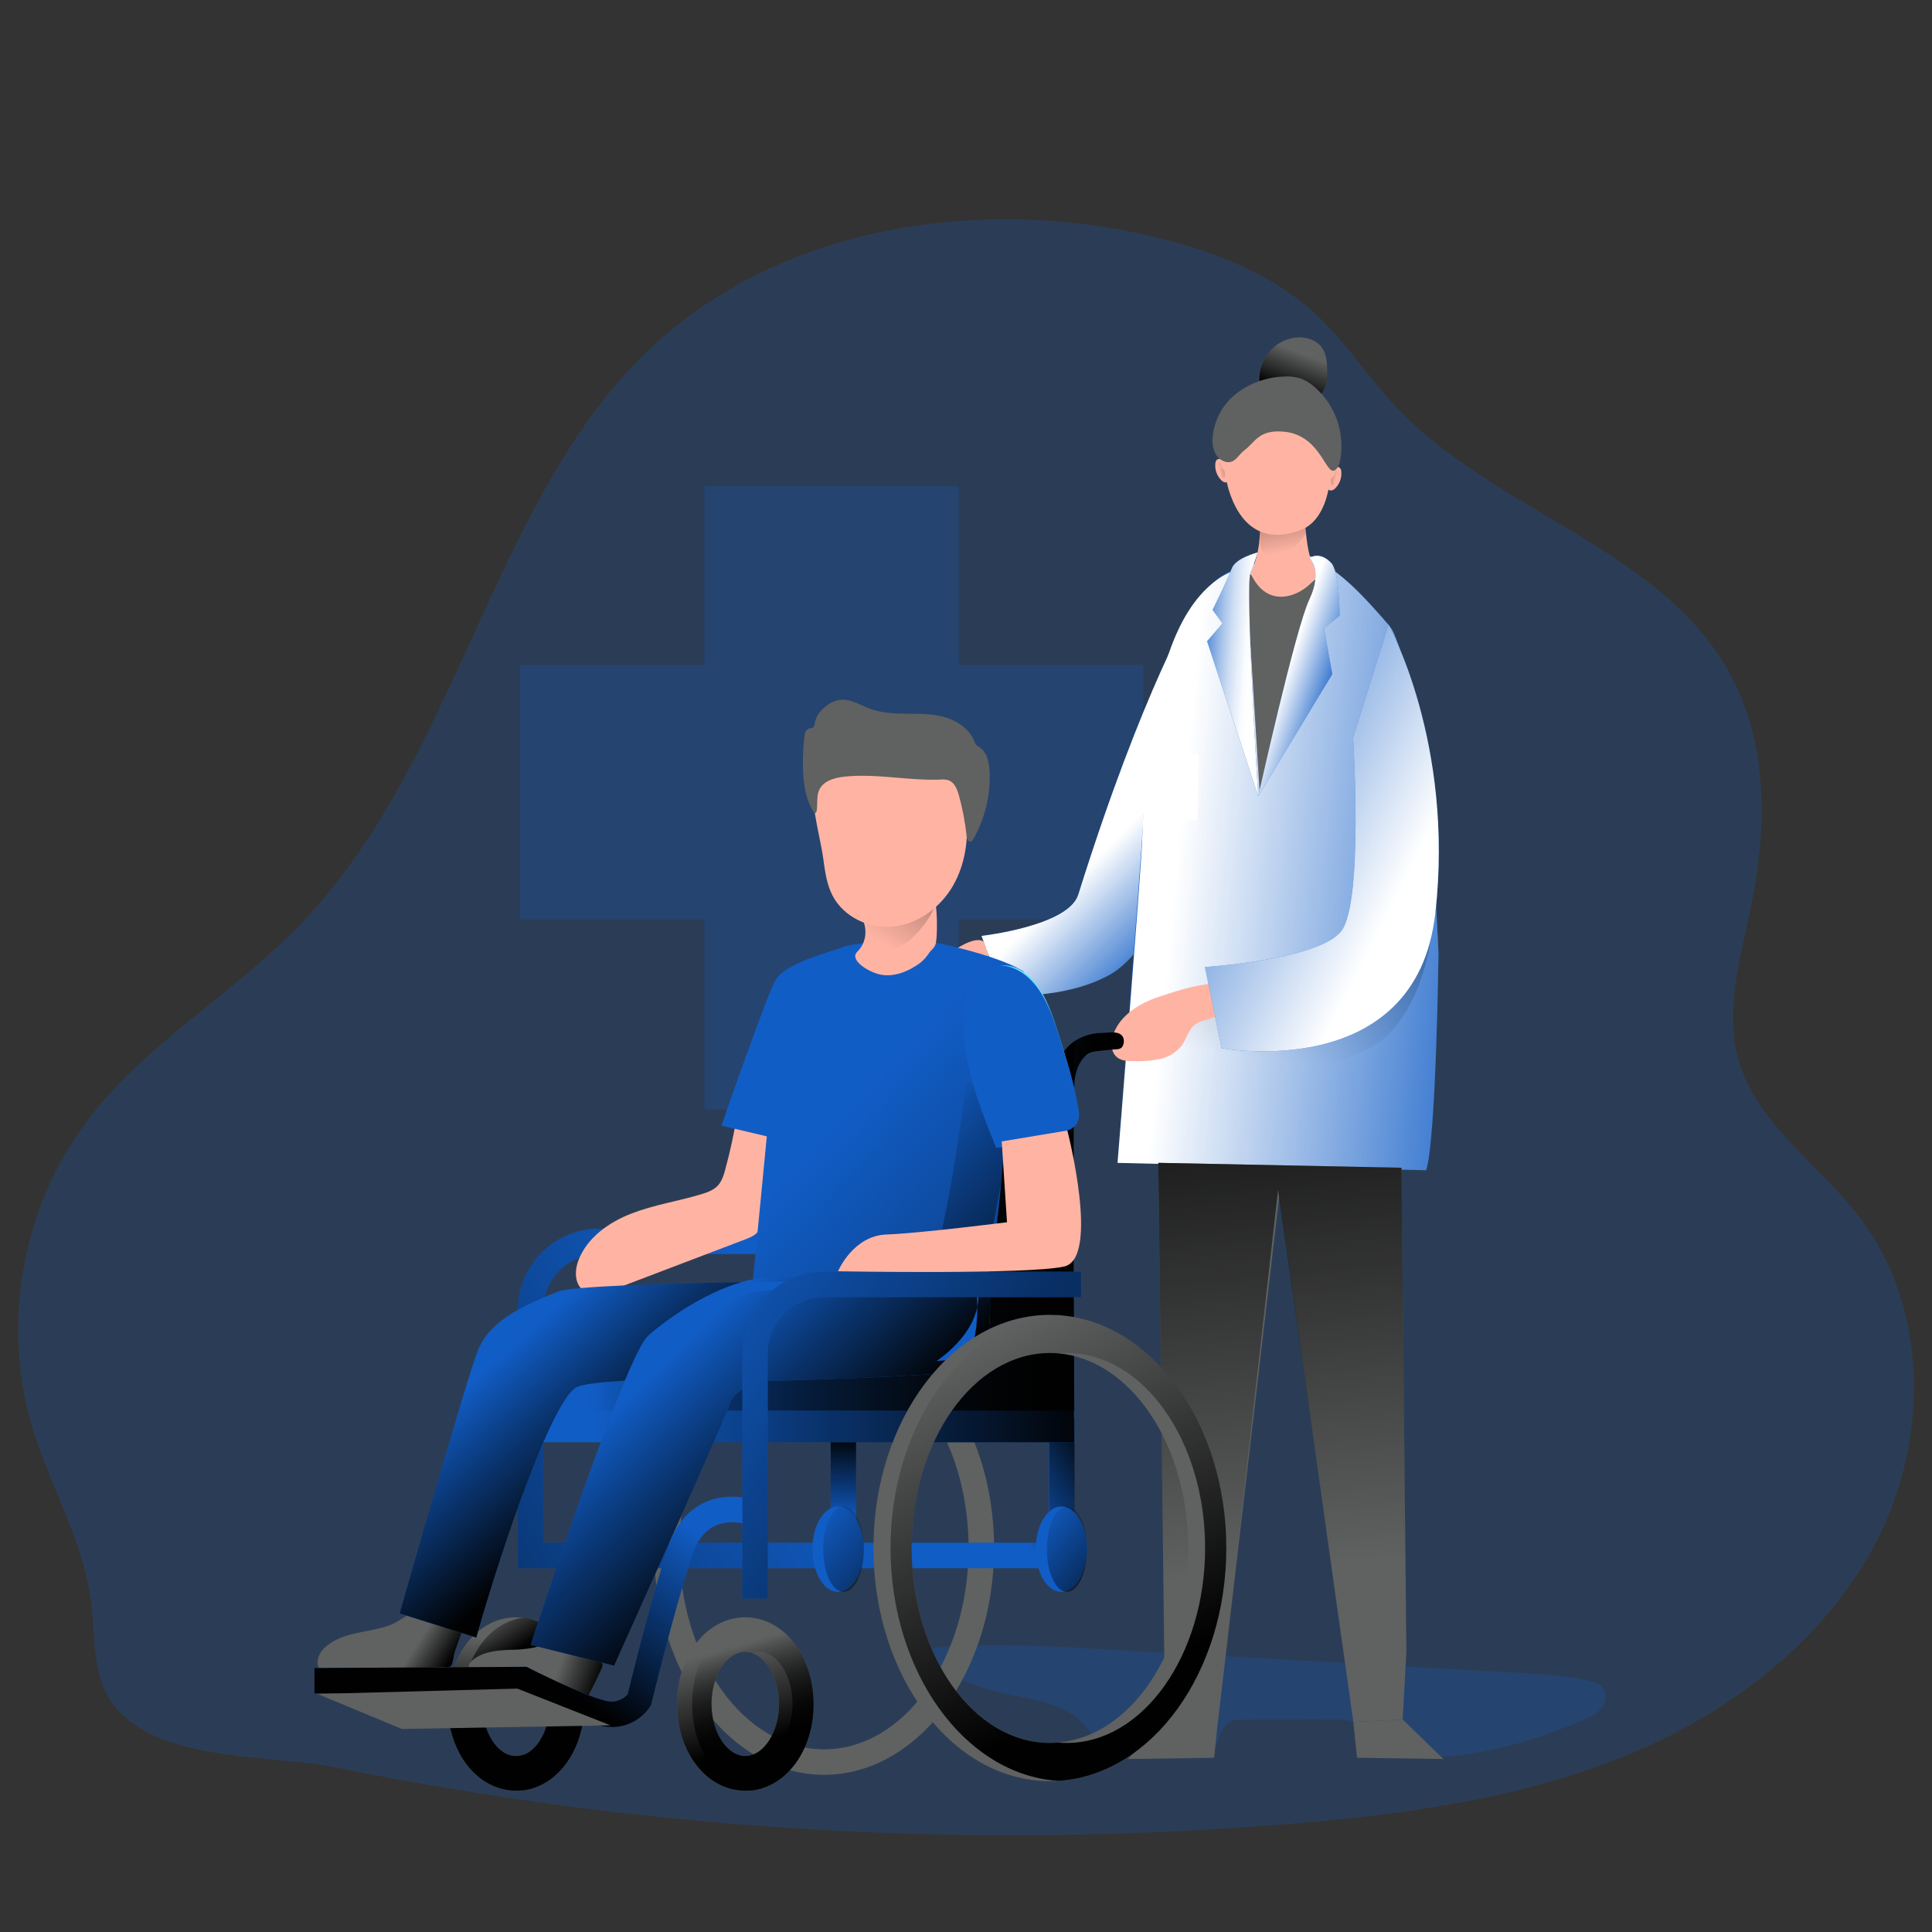 <svg transform="scale(1)" id="_0193_health_2" xmlns="http://www.w3.org/2000/svg" xmlns:xlink="http://www.w3.org/1999/xlink" viewBox="0 0 500 500" class="show_show__wrapper__graphic__5Waiy "><rect x="0" y="0" width="500" height="500" fill="#333333" stroke="none"/><title>React</title><defs><style>.cls-1{fill:url(#linear-gradient);}.cls-1,.cls-2,.cls-3,.cls-4,.cls-5,.cls-6,.cls-7,.cls-8,.cls-9,.cls-10,.cls-11,.cls-12,.cls-13,.cls-14,.cls-15,.cls-16,.cls-17,.cls-18,.cls-19,.cls-20,.cls-21,.cls-22,.cls-23,.cls-24,.cls-25,.cls-26,.cls-27,.cls-28,.cls-29,.cls-30,.cls-31,.cls-32,.cls-33,.cls-34,.cls-35,.cls-36,.cls-37{stroke-width:0px;}.cls-2{fill:url(#linear-gradient-29);}.cls-3{fill:url(#linear-gradient-32);}.cls-4{fill:url(#linear-gradient-30);}.cls-5{fill:url(#linear-gradient-31);}.cls-6{fill:url(#linear-gradient-28);}.cls-7{fill:url(#linear-gradient-25);}.cls-8{fill:url(#linear-gradient-11);}.cls-9{fill:url(#linear-gradient-12);}.cls-10{fill:url(#linear-gradient-13);}.cls-11{fill:url(#linear-gradient-10);}.cls-12{fill:url(#linear-gradient-17);}.cls-13{fill:url(#linear-gradient-16);}.cls-14{fill:url(#linear-gradient-19);}.cls-15{fill:url(#linear-gradient-15);}.cls-16{fill:url(#linear-gradient-23);}.cls-17{fill:url(#linear-gradient-21);}.cls-18{fill:url(#linear-gradient-18);}.cls-19{fill:url(#linear-gradient-14);}.cls-20{fill:url(#linear-gradient-22);}.cls-21{fill:url(#linear-gradient-20);}.cls-22{fill:url(#linear-gradient-27);}.cls-23{fill:url(#linear-gradient-24);}.cls-24{fill:url(#linear-gradient-26);}.cls-38{fill:none;stroke:#68e1fd;stroke-miterlimit:10;stroke-width:3.3px;}.cls-25{fill:url(#linear-gradient-4);}.cls-26{fill:url(#linear-gradient-2);}.cls-27{fill:url(#linear-gradient-3);}.cls-28{fill:url(#linear-gradient-8);}.cls-29{fill:url(#linear-gradient-9);}.cls-30{fill:url(#linear-gradient-7);}.cls-31{fill:url(#linear-gradient-5);}.cls-32{fill:url(#linear-gradient-6);}.cls-33{isolation:isolate;opacity:.24;}.cls-33,.cls-37{fill:#115dc6;}.cls-34{fill:#606161;}.cls-35{fill:#fff;}.cls-36{fill:#ffb4a3;}</style><linearGradient id="linear-gradient" x1="345.19" y1="3827.83" x2="320.54" y2="3852.48" gradientTransform="translate(-30.07 4065.46) scale(1 -1)" gradientUnits="userSpaceOnUse"><stop offset="0" stop-color="#fff" stop-opacity="0"></stop><stop offset=".95" stop-color="#fff"></stop></linearGradient><linearGradient id="linear-gradient-2" x1="-1638.76" y1="3834.86" x2="-1541.87" y2="3844.41" gradientTransform="translate(-1241.96 4065.46) rotate(-180)" xlink:href="#linear-gradient"></linearGradient><linearGradient id="linear-gradient-3" x1="351.61" y1="3736.07" x2="379.23" y2="3948.92" gradientTransform="translate(-30.07 4065.46) scale(1 -1)" gradientUnits="userSpaceOnUse"><stop offset=".26" stop-color="#010101" stop-opacity="0"></stop><stop offset=".99" stop-color="#010101"></stop></linearGradient><linearGradient id="linear-gradient-4" x1="-1578.93" y1="3973.98" x2="-1575.02" y2="3963.6" gradientTransform="translate(-1241.96 4065.46) rotate(-180)" gradientUnits="userSpaceOnUse"><stop offset="0" stop-color="#010101" stop-opacity="0"></stop><stop offset=".95" stop-color="#010101"></stop></linearGradient><linearGradient id="linear-gradient-5" x1="-1575.94" y1="3917.91" x2="-1567.96" y2="3957.36" gradientTransform="translate(-1241.96 4065.46) rotate(-180)" gradientUnits="userSpaceOnUse"><stop offset=".12" stop-color="#010101" stop-opacity="0"></stop><stop offset=".95" stop-color="#010101"></stop></linearGradient><linearGradient id="linear-gradient-6" x1="-1579.49" y1="3636.7" x2="-1560.87" y2="3824.51" gradientTransform="translate(-1241.95 4065.46) rotate(-180)" xlink:href="#linear-gradient-5"></linearGradient><linearGradient id="linear-gradient-7" x1="-1587.96" y1="3886.35" x2="-1573.9" y2="3891.03" gradientTransform="translate(-1241.96 4065.46) rotate(-180)" xlink:href="#linear-gradient"></linearGradient><linearGradient id="linear-gradient-8" x1="-1550.62" y1="3892.08" x2="-1566.17" y2="3891.02" gradientTransform="translate(-1241.96 4065.46) rotate(-180)" gradientUnits="userSpaceOnUse"><stop offset="0" stop-color="#fff" stop-opacity="0"></stop><stop offset=".11" stop-color="#fff" stop-opacity=".18"></stop><stop offset=".29" stop-color="#fff" stop-opacity=".42"></stop><stop offset=".45" stop-color="#fff" stop-opacity=".63"></stop><stop offset=".6" stop-color="#fff" stop-opacity=".79"></stop><stop offset=".74" stop-color="#fff" stop-opacity=".9"></stop><stop offset=".86" stop-color="#fff" stop-opacity=".98"></stop><stop offset=".95" stop-color="#fff"></stop></linearGradient><linearGradient id="linear-gradient-9" x1="-1556.62" y1="3943.49" x2="-1564.74" y2="3945.17" xlink:href="#linear-gradient-5"></linearGradient><linearGradient id="linear-gradient-10" x1="-105.58" y1="3941.5" x2="-113.7" y2="3943.18" gradientTransform="translate(452.35 4065.46) scale(1 -1)" xlink:href="#linear-gradient-5"></linearGradient><linearGradient id="linear-gradient-11" x1="323.07" y1="3871.7" x2="396.73" y2="3834.3" xlink:href="#linear-gradient"></linearGradient><linearGradient id="linear-gradient-12" x1="248.88" y1="3670.04" x2="249.8" y2="3696.93" gradientTransform="translate(-31 4067.04) scale(1 -1)" xlink:href="#linear-gradient-5"></linearGradient><linearGradient id="linear-gradient-13" x1="164.51" y1="3644.22" x2="163.34" y2="3618.95" gradientTransform="translate(-30.07 4065.46) scale(1 -1)" xlink:href="#linear-gradient-5"></linearGradient><linearGradient id="linear-gradient-14" x1="150.77" y1="3645.61" x2="158.96" y2="3633.87" gradientTransform="translate(-30.07 4065.46) scale(1 -1)" xlink:href="#linear-gradient-5"></linearGradient><linearGradient id="linear-gradient-15" x1="134.19" y1="3636.68" x2="143.93" y2="3630.43" gradientTransform="translate(-30.07 4065.46) scale(1 -1)" xlink:href="#linear-gradient-5"></linearGradient><linearGradient id="linear-gradient-16" x1="172.64" y1="3633.19" x2="185.62" y2="3628.56" gradientTransform="translate(-30.07 4065.46) scale(1 -1)" xlink:href="#linear-gradient-5"></linearGradient><linearGradient id="linear-gradient-17" x1="270.46" y1="3721.28" x2="33.41" y2="3579.67" gradientTransform="translate(-30.07 4065.46) scale(1 -1)" xlink:href="#linear-gradient-5"></linearGradient><linearGradient id="linear-gradient-18" x1="259.31" y1="3715.36" x2="289.6" y2="3734.52" gradientTransform="translate(-30.07 4065.46) scale(1 -1)" xlink:href="#linear-gradient-5"></linearGradient><linearGradient id="linear-gradient-19" x1="164.67" y1="3745.23" x2="320.94" y2="3745.23" gradientTransform="translate(-30.07 4065.46) scale(1 -1)" xlink:href="#linear-gradient-5"></linearGradient><linearGradient id="linear-gradient-20" x1="164.67" y1="3748.36" x2="308.66" y2="3748.36" gradientTransform="translate(-30.07 4065.46) scale(1 -1)" xlink:href="#linear-gradient-5"></linearGradient><linearGradient id="linear-gradient-21" x1="230.83" y1="3800.53" x2="405.15" y2="3637.34" gradientTransform="translate(-30.07 4065.46) scale(1 -1)" xlink:href="#linear-gradient-5"></linearGradient><linearGradient id="linear-gradient-22" x1="252.4" y1="3775.55" x2="321.54" y2="3710.82" gradientTransform="translate(-30.07 4065.46) scale(1 -1)" xlink:href="#linear-gradient-5"></linearGradient><linearGradient id="linear-gradient-23" x1="253.19" y1="3813.66" x2="295.22" y2="3878.26" gradientTransform="translate(-30.07 4065.46) scale(1 -1)" xlink:href="#linear-gradient-5"></linearGradient><linearGradient id="linear-gradient-24" x1="196.51" y1="3718.53" x2="240.57" y2="3672.34" gradientTransform="translate(-30.07 4065.46) scale(1 -1)" xlink:href="#linear-gradient-5"></linearGradient><linearGradient id="linear-gradient-25" x1="153.6" y1="3717.9" x2="189.6" y2="3677.45" gradientTransform="translate(-30.07 4065.46) scale(1 -1)" xlink:href="#linear-gradient-5"></linearGradient><linearGradient id="linear-gradient-26" x1="271.61" y1="3728.74" x2="323.99" y2="3625.35" gradientTransform="translate(-30.07 4065.46) scale(1 -1)" xlink:href="#linear-gradient-5"></linearGradient><linearGradient id="linear-gradient-27" x1="217.41" y1="3642.91" x2="226.45" y2="3612.78" gradientTransform="translate(-30.07 4065.46) scale(1 -1)" xlink:href="#linear-gradient-5"></linearGradient><linearGradient id="linear-gradient-28" x1="219.49" y1="3642.5" x2="228.3" y2="3613.09" gradientTransform="translate(-30.07 4065.46) scale(1 -1)" xlink:href="#linear-gradient-5"></linearGradient><linearGradient id="linear-gradient-29" x1="195.84" y1="3688.66" x2="159.68" y2="3635.81" gradientTransform="translate(-30.07 4065.46) scale(1 -1)" xlink:href="#linear-gradient-5"></linearGradient><linearGradient id="linear-gradient-30" x1="293.67" y1="3677.13" x2="330" y2="3647.38" gradientTransform="translate(-31 4067.04) scale(1 -1)" xlink:href="#linear-gradient-5"></linearGradient><linearGradient id="linear-gradient-31" x1="234.95" y1="3678.12" x2="279.36" y2="3640.93" gradientTransform="translate(-31 4067.04) scale(1 -1)" xlink:href="#linear-gradient-5"></linearGradient><linearGradient id="linear-gradient-32" x1="181.18" y1="3750.51" x2="356.73" y2="3633.68" gradientTransform="translate(-30.07 4065.46) scale(1 -1)" xlink:href="#linear-gradient-5"></linearGradient></defs><g id="background"><path class="cls-33" d="M86.5,457.34c81.61,16.57,165.17,21.49,248.16,14.61,29.22-2.43,58.69-6.45,85.84-17.48,27.15-11.03,52.04-29.92,65.36-56.04s13.22-59.93-4.5-83.29c-10.5-13.85-26.77-24.21-31.47-40.94-3.58-12.84.54-26.38,3.23-39.41,4.08-19.8,4.55-41.35-4.8-59.28-17.43-33.42-61.28-42.8-87.08-70.28-7.16-7.6-12.82-16.54-20.45-23.64-11.58-10.85-27.01-16.72-42.45-20.38-45.7-10.82-97.97-2.45-131.53,30.4-13.61,13.32-23.57,29.9-32.11,46.92-17.49,34.84-30.29,73.28-57.46,101.23-17.32,17.79-39.8,30.51-54.75,50.37-16.73,22.23-22.14,52.53-14.17,79.18,4.56,15.23,13.2,29.3,15.24,45.07.87,6.79.5,13.81,2.54,20.35,6.88,22.06,42.42,18.96,60.41,22.61Z"></path><polygon class="cls-33" points="295.86 172.11 295.86 237.95 248.1 237.95 248.1 287.12 182.29 287.12 182.29 237.95 134.57 237.95 134.57 172.11 182.29 172.11 182.29 125.84 248.1 125.84 248.1 172.11 295.86 172.11"></polygon></g><g id="character_2"><path class="cls-36" d="M245.77,246.79c-.55.38-.95.95-1.12,1.6-.19,1.25,1.13,2.15,2.31,2.63,2.38.93,4.92,1.37,7.48,1.3.29.02.58-.06.82-.23.22-.26.34-.6.32-.94.14-2.39.83-6.8-1.43-7.69s-6.77,1.98-8.37,3.32Z"></path><path class="cls-37" d="M309.18,156.25s-13.18,21.24-30.13,75.3c-2.55,8.13-25.03,10.66-25.03,10.66l5.56,15.3s15.3,1.39,27.36-5.1c12.06-6.49,20.4-31.53,20.4-31.53l1.85-64.63Z"></path><path class="cls-1" d="M309.18,156.25s-13.18,21.24-30.13,75.3c-2.55,8.13-25.03,10.66-25.03,10.66l5.56,15.3s15.3,1.39,27.36-5.1c12.06-6.49,20.4-31.53,20.4-31.53l1.85-64.63Z"></path><path class="cls-36" d="M347.12,122c.16,1.55-.36,3.1-1.43,4.24-.24.29-.55.51-.9.64-1.81.6-1.92-3.11-1.39-4.16.65-1.18,3.48-3.1,3.73-.72Z"></path><path class="cls-36" d="M314.53,119.93c-.16,1.55.36,3.1,1.43,4.23.24.29.55.51.9.64,1.82.59,1.93-3.12,1.4-4.17-.63-1.2-3.45-3.1-3.73-.71Z"></path><path class="cls-33" d="M285.31,452.32c-1.69-1.32-2.62-3.35-3.92-5.06-5.32-7.01-15.43-7.42-23.97-9.59-7.51-1.92-14.45-5.6-20.24-10.75,15.85-1.91,31.88-1,47.81-.1l107.75,6.1c6.04.34,12.11.68,18.02,1.93,1.61.34,3.36.85,4.26,2.24,1.01,1.58.47,3.77-.76,5.18-1.23,1.41-3,2.21-4.73,2.95-17.07,7.26-35.93,11.89-54.17,8.53-1.27-.24-2.71-.64-3.22-1.83-.52-1.18.22-2.67,0-3.98-.44-2.48-3.69-3.05-6.2-3.03l-24,.12c-1.43,0-2.92.04-4.08.83-2.46,1.68-2.15,5.73-4.51,7.55-1.1.83-2.56.98-3.93,1.07-6.34.42-18.69,2.06-24.1-2.17Z"></path><path class="cls-37" d="M339.12,143.96c8.14,3.92,14.29,10.91,20.22,17.73,1.2,1.38,1.75,3.06,2.39,4.76,6.72,18,5.73,29.63,7.88,44.3,1.74,12.02,2.68,36.08,2.68,36.08,0,0-.64,48.36-3.2,56.03l-79.87-1.91s6.08-78.18,6.61-87.74c2.55-46.43,11.92-56.65,18.95-63.05s24.34-6.19,24.34-6.19Z"></path><path class="cls-26" d="M339.12,143.96c8.14,3.92,14.29,10.91,20.22,17.73,1.2,1.38,1.75,3.06,2.39,4.76,6.72,18,5.73,29.63,7.88,44.3,1.74,12.02,2.68,36.08,2.68,36.08,0,0-.64,48.36-3.2,56.03l-79.87-1.91s6.1-75.06,6.39-83.91c1.48-44.95,10.33-60.19,19.17-66.87,7.57-5.75,24.34-6.2,24.34-6.2Z"></path><path class="cls-27" d="M353.57,271.68c-12.11,5.32-24.36,11.73-37.33,9.23-3.01-.57-6.25-1.43-9.02-.11-6.56,3.11-3.88,14.28-9.54,18.84-1.06.97-2.54,1.35-3.94,1-2.38-.8-2.76-3.96-2.72-6.45l.32-19.72c0-1.92.11-3.98,1.28-5.51.81-.94,1.82-1.69,2.94-2.21,11.52-6.27,23.83-10.97,36.59-13.97,6.21-1.43,12.52-2.58,18.63-4.44,3.18-.91,6.27-2.08,9.26-3.51,1.53-.75,9.22-20.92,9.54-19.72,4.28,16.14-2.8,40.78-16,46.58Z"></path><path class="cls-35" d="M310.23,195.28l-11.9-.4s-1.68,16.14,1.36,17.1c3.04.96,10.22.16,10.22.16l.32-16.85Z"></path><path class="cls-34" d="M341.3,149.2s-9.26,8.78-14.38,2.87c-5.12-5.92-4.47-3.68-4.47-3.68l3.52,56.26,15.33-55.45Z"></path><path class="cls-34" d="M328.49,91.09c1.72-2.09,4.18-3.44,6.87-3.74,2.6-.27,5.48.63,6.9,2.83,1.03,1.6,1.17,3.58,1.2,5.5,0,1.78,0,3.62-.81,5.2-.85,1.54-2.24,2.73-3.89,3.33-3.81,1.5-8.33.28-11.28-2.44-2.95-2.72-1.3-7.87,1-10.69Z"></path><path class="cls-25" d="M328.49,91.09c1.72-2.09,4.18-3.44,6.87-3.74,2.6-.27,5.48.63,6.9,2.83,1.03,1.6,1.17,3.58,1.2,5.5,0,1.78,0,3.62-.81,5.2-.85,1.54-2.24,2.73-3.89,3.33-3.81,1.5-8.33.28-11.28-2.44-2.95-2.72-1.3-7.87,1-10.69Z"></path><path class="cls-36" d="M337.67,132.38s.11,12.14,2.87,14.7c2.76,2.56-11.08,14.48-16.93,1.17,0,0,3.4-5.73,2.24-15.44-1.17-9.71,11.83-.42,11.83-.42Z"></path><path class="cls-31" d="M338.1,135.25v2.66s-7.03,10.12-9.9,6.71c-2.87-3.4-2.03-4.16-2.03-4.16l-.32-7.67,12.24,2.45Z"></path><path class="cls-36" d="M344.38,115.02s2.02,18.53-7.88,22.21c-9.9,3.68-15.81-1.6-18.53-10.54-2.72-8.94,1.44-27,11.95-25.21,10.51,1.79,14.46,13.54,14.46,13.54Z"></path><path class="cls-34" d="M345.97,121.24c.46-.63.76-1.37.86-2.15,1.3-7.08-1.25-14.31-6.7-19.01-1.09-.96-2.35-1.71-3.72-2.19-1.37-.39-2.8-.54-4.22-.43-4.46.15-8.77,1.7-12.29,4.44-3.53,2.79-5.73,6.93-6.08,11.41-.12,1.32.09,2.65.62,3.86.55,1.22,1.64,2.11,2.94,2.4,2.29.39,2.92-1.71,4.77-3.12,2.78-2.15,3.67-5.27,10.03-4.74,10.28.87,11.01,12.92,13.78,9.53Z"></path><polygon class="cls-34" points="362.7 302.21 363.97 427.44 363.02 445.01 350.24 445.65 331.07 309.57 315.18 445.88 301.52 445.81 299.77 300.94 362.7 302.21"></polygon><polygon class="cls-32" points="362.7 302.21 363.97 427.44 363.02 445.01 350.24 445.65 330.76 307.97 315.18 445.88 301.52 445.81 299.77 300.94 362.7 302.21"></polygon><polygon class="cls-34" points="373.56 455.23 351.2 454.91 350.24 445.65 363.02 445.01 373.56 455.23"></polygon><polygon class="cls-34" points="291.86 455.23 314.22 454.91 315.18 445.65 302.4 445.01 291.86 455.23"></polygon><path class="cls-37" d="M338.85,144.41s3.62,3.09,0,10.75c-3.62,7.66-13.22,50.93-13.22,50.93l19.17-31.63-2.15-11.92,4.05-3.2s0-11.29-2.15-13.61-4.36-2.19-5.7-1.32Z"></path><path class="cls-37" d="M325.48,142.97s-5.73,1.43-6.71,4.16c-.98,2.72-4.95,10.7-4.95,10.7l2.56,3.51-3.99,4.62,13.24,40.12s-3.41-54.31-2.02-57.82c1.39-3.51,1.88-5.29,1.88-5.29Z"></path><path class="cls-30" d="M338.85,144.41s3.62,3.09,0,10.75c-3.62,7.66-13.22,50.93-13.22,50.93l19.17-31.63-2.15-11.92,4.05-3.2s0-11.29-2.15-13.61-4.36-2.19-5.7-1.32Z"></path><path class="cls-28" d="M325.48,142.97s-5.73,1.43-6.71,4.16c-.98,2.72-4.95,10.7-4.95,10.7l2.56,3.51-3.99,4.62,13.24,40.12s-3.41-54.31-2.02-57.82c1.39-3.51,1.88-5.29,1.88-5.29Z"></path><path class="cls-29" d="M316.37,121.24c-.12-.11-.22-.25-.29-.4-.04-.17-.06-.35-.07-.52-.02-.18-.11-.34-.24-.46-.13-.12-.33-.16-.49-.09-.15.06-.26.19-.3.34-.05.15-.07.31-.07.47-.06.61.03,1.23.27,1.79.23.39.52.73.86,1.02.12.14.29.24.47.26.12,0,.24-.05.34-.12.05-.02.09-.05.11-.09.01-.04.01-.09,0-.14.07-.42.05-.85-.04-1.26-.1-.31-.28-.59-.54-.8Z"></path><path class="cls-11" d="M345.07,123.24c.12-.11.22-.25.29-.4.04-.17.07-.35.07-.53.02-.18.11-.34.24-.46.14-.12.33-.15.5-.09.14.07.25.2.3.35.04.15.06.31.06.47.07.61-.02,1.23-.27,1.79-.22.39-.51.73-.85,1.02-.12.14-.29.24-.47.26-.12,0-.24-.05-.34-.12-.05-.02-.09-.05-.11-.09,0-.05,0-.09,0-.14-.08-.42-.08-.85,0-1.27.11-.32.31-.59.57-.8Z"></path><path class="cls-36" d="M299.67,258.06c-4.84,1.64-9.64,4.62-11.46,9.38-.83,2.15-.83,4.92,1,6.28,1.17.88,2.75.91,4.21.91,2.27.08,4.54-.1,6.77-.55,2.24-.47,4.25-1.71,5.66-3.52,1.28-1.8,1.76-4.22,3.58-5.5,2.11-1.51,5.65-1.15,6.71-3.53.72-1.58-.21-3.55-.92-4.98-1.16-2.37-.49-2.15-3.12-1.79-4.06.52-8.61,2.01-12.43,3.3Z"></path><path class="cls-37" d="M359.34,161.66s17.07,30.46,12.13,74.66c-4.94,44.2-55.33,34.96-55.33,34.96l-4.3-21.01s29.38-1.86,35.24-9.27c5.86-7.42,3.09-50.07,3.09-50.07l9.17-29.27Z"></path><path class="cls-8" d="M359.34,161.66s17.07,30.46,12.13,74.66c-4.94,44.2-55.33,34.96-55.33,34.96l-4.3-21.01s29.38-1.86,35.24-9.27c5.86-7.42,3.09-50.07,3.09-50.07l9.17-29.27Z"></path></g><g id="character_1"><rect class="cls-37" x="214.98" y="369.49" width="6.58" height="32.14"></rect><rect class="cls-9" x="214.98" y="369.49" width="6.58" height="32.14"></rect><path class="cls-34" d="M133.53,463.42c-9.91,0-17.67-9.85-17.67-22.43s7.76-22.43,17.67-22.43,17.67,9.85,17.67,22.43-7.77,22.43-17.67,22.43ZM133.53,427.49c-4.74,0-8.74,6.18-8.74,13.51s4,13.51,8.74,13.51,8.74-6.18,8.74-13.51-4.01-13.51-8.74-13.51h0Z"></path><path class="cls-10" d="M133.53,463.42c-9.91,0-17.67-9.85-17.67-22.43s7.76-22.43,17.67-22.43,17.67,9.85,17.67,22.43-7.77,22.43-17.67,22.43ZM133.53,427.49c-4.74,0-8.74,6.18-8.74,13.51s4,13.51,8.74,13.51,8.74-6.18,8.74-13.51-4.01-13.51-8.74-13.51h0Z"></path><path class="cls-19" d="M135.36,418.67c-8.86,1.15-15.58,10.54-15.58,22.33s6.72,21.17,15.58,22.33c9.02-1.15,15.83-10.54,15.83-22.33s-6.84-21.18-15.83-22.33ZM137.17,454.49c-.62,0-1.23-.11-1.81-.33-.59.22-1.22.33-1.85.33-4.74,0-8.73-6.19-8.73-13.5s3.98-13.51,8.73-13.51c.63,0,1.25.1,1.85.29.59-.2,1.21-.3,1.83-.29,4.64,0,8.6,6.15,8.6,13.51s-3.98,13.51-8.6,13.51h-.02Z"></path><path class="cls-34" d="M83.93,426.51c-1.53,1.47-2.51,4.15-.95,5.56.94.85,2.34.81,3.58.72,8.91-.61,18.63-.48,27.51-1.34,1.25-.12,1.81.57,2.67-.35.49-.52.72-2.93.95-3.58l1.63-4.56c.15-.3.19-.63.13-.96-.15-.35-.43-.63-.78-.78-2.55-1.5-6.99-4.24-10.03-4.14-2.87.09-4.89,2.39-7.6,3.45-5.63,2.18-12.47,1.56-17.1,5.99Z"></path><path class="cls-15" d="M83.93,426.51c-1.53,1.47-2.51,4.15-.95,5.56.94.85,2.34.81,3.58.72,8.91-.61,18.63-.48,27.51-1.34,1.25-.12,1.81.57,2.67-.35.49-.52.72-2.93.95-3.58l1.63-4.56c.15-.3.19-.63.13-.96-.15-.35-.43-.63-.78-.78-2.55-1.5-6.99-4.24-10.03-4.14-2.87.09-4.89,2.39-7.6,3.45-5.63,2.18-12.47,1.56-17.1,5.99Z"></path><path class="cls-34" d="M131.85,426.98c-3.47.13-7.22.53-9.77,2.87-.45.41-.88,1.02-.66,1.59.17.32.45.57.79.72,8.02,4.64,17.97,4.3,26.58,7.72.82.32,1.79.67,2.54.21.37-.29.67-.66.86-1.09,1.28-2.39,2.48-4.83,3.58-7.34.16-.28.22-.6.19-.92-.1-.48-.61-.72-1.05-.92-1.97-.83-3.94-1.64-5.91-2.43-1.75-.72-4.35-2.38-6.23-2.46-1.48-.07-3.17,1.19-4.69,1.5-2.06.36-4.14.55-6.23.55Z"></path><path class="cls-13" d="M131.85,426.98c-3.47.13-7.22.53-9.77,2.87-.45.41-.88,1.02-.66,1.59.17.32.45.57.79.72,8.02,4.64,17.97,4.3,26.58,7.72.82.32,1.79.67,2.54.21.37-.29.67-.66.86-1.09,1.28-2.39,2.48-4.83,3.58-7.34.16-.28.22-.6.19-.92-.1-.48-.61-.72-1.05-.92-1.97-.83-3.94-1.64-5.91-2.43-1.75-.72-4.35-2.38-6.23-2.46-1.48-.07-3.17,1.19-4.69,1.5-2.06.36-4.14.55-6.23.55Z"></path><path class="cls-34" d="M213.26,459.32c-24.26,0-44-26.32-44-58.69s19.74-58.69,44-58.69,44.01,26.33,44.01,58.69-19.77,58.69-44.01,58.69ZM213.26,348.52c-20.63,0-37.42,23.38-37.42,52.11s16.79,52.1,37.42,52.1,37.42-23.38,37.42-52.1-16.76-52.11-37.42-52.11Z"></path><path class="cls-37" d="M272.05,405.85h-138.05v-66.72c-.02-11.65,9.4-21.11,21.04-21.15h66.17v6.58h-66.17c-8.02.03-14.5,6.55-14.49,14.57v60.13h129.35l1.55-1.15v-31.1h6.56v34.39l-5.95,4.44Z"></path><path class="cls-12" d="M272.12,405.85h-138.12v-66.72c-.02-11.65,9.41-21.12,21.06-21.15h66.21v6.58h-66.21c-8.02.03-14.51,6.54-14.5,14.57v60.13h129.41l1.55-1.15v-31.1h6.56v34.39l-5.96,4.44Z"></path><path class="cls-18" d="M272.12,405.85h-138.12v-66.72c-.02-11.65,9.41-21.12,21.06-21.15h66.21v6.58h-66.21c-8.02.03-14.51,6.54-14.5,14.57v60.13h129.41l1.55-1.15v-31.1h6.56v34.39l-5.96,4.44Z"></path><path class="cls-36" d="M187.73,302.58c-.42,1.55-.91,3.15-2.01,4.3s-2.7,1.73-4.24,2.19c-5.96,1.8-12.18,2.72-18,4.97-5.82,2.24-11.37,6.13-13.7,11.91-1.07,2.67-1.18,6.21,1.12,7.95s5.45.76,8.07-.24l33.95-12.93c1.19-.46,2.45-.96,3.22-1.98s.92-2.46,1.01-3.78c.68-9.55,1.36-19.11,2.03-28.66.27-3.79-2.11-14.33-7.06-7.47-1.55,2.15-1.15,8.33-1.59,10.96-.72,4.31-1.66,8.57-2.82,12.78Z"></path><path class="cls-37" d="M289.92,269.44c-.01.67-.29,1.3-.91,1.48-.13.04-2.45.06-2.45.11-1.95-.08-3.85.61-5.3,1.91-1.94,1.68-2.99,4.3-3.2,7.74-.43,7.97-.06,80.29,0,92.57h-143.45v-19.1l104.76-8.76,19.89-49.99h14.69v-20.61c.42-1.22,3.02-7.24,11.13-7.44,1.3-.03,3.81-.57,4.57.86.19.35.29.8.28,1.23Z"></path><path class="cls-14" d="M290.85,269.74c-.01.09-.03.18-.05.27-.29,1.18-.78,1.49-1.88,1.55-1.19.07-2.38.17-3.56.32s-3.23.19-4.12,1.08c-1.93,1.66-2.99,4.26-3.2,7.73-.16,2.59-.21,12.18-.21,24.32v19.38c0,15.22.09,30.85.12,40.66,0,3.65.06,6.52.06,8.21h-143.42v-19.11l104.74-8.75,19.9-49.99h14.7v-20.62c.87-2.35,2.51-4.33,4.64-5.65,1.97-1.17,4.21-1.79,6.49-1.81,1.52-.03,4.39-.65,5.42.83.31.45.42,1.02.35,1.56Z"></path><path class="cls-21" d="M278.05,272.47c-.19,3.2-.21,16.69-.21,32.54v19.38c.06,18.11.15,35.26.19,40.66h-143.42v-19.11l104.74-8.74,19.9-50.02h14.7v-12.39c.87-2.35,2.51-4.33,4.64-5.65-.31,1.08-.49,2.2-.54,3.32Z"></path><path class="cls-37" d="M239.16,243.34s18.4,3.36,25.79,8.12h0l-4.68,23.14.85,1.55s-2.32,51.92-6.84,56.8l-59.58-.11,3.75-38.75-11.74-2.78s12.18-35.22,14.22-38.02c3.09-4.3,13.15-6.63,17.32-8.22s20.91-1.71,20.91-1.71Z"></path><path class="cls-17" d="M239.16,243.34s18.4,3.36,25.79,8.12h0l-4.68,23.14.85,1.55s-2.32,51.92-6.84,56.8l-59.58-.11,4.36-43.08-8.96-1.54s8.88-37.79,11.46-40.12c2.58-2.34,12.54-1.43,16.7-3.04,4.16-1.6,20.88-1.7,20.88-1.7Z"></path><path class="cls-20" d="M250.11,279.88s-5.57,45.14-10.51,50.07c-4.94,4.93-.24,15.47-.24,15.47l15.01-14.09,8.1-43.41-12.36-8.03Z"></path><path class="cls-36" d="M242.26,243.81c-.29,1.64-1.17,1.76-2.05,3.16-.85,1.23-1.95,2.26-3.24,3.02-2.61,1.68-5.73,2.78-8.81,2.29s-8.51-3.77-6.31-5.95c3.29-3.27,1.98-7.75,1.2-8.44-2.94-2.64,4.22-2.64,7.82-4.3,2.87-1.3,6.12-6.25,9.18-4.89,2.78,1.27,2.62,12.72,2.2,15.1Z"></path><path class="cls-16" d="M236.5,242.32c-1.16,1.24-2.56,2.21-4.13,2.87-1.59.65-3.39.54-4.89-.29-1.74-1.07-2.5-3.17-3.15-5.11-.26-.77-.47-1.74.14-2.29.2-.16.42-.28.66-.36l8.86-3.48c1.41-.63,2.9-1.06,4.44-1.27,2.87-.24,4.21.95,2.87,3.58-1.26,2.35-2.88,4.49-4.8,6.35Z"></path><path class="cls-37" d="M195.36,354.25l-.59.1c-1.4.6-2.74,1.32-4.02,2.15l9.42-.09c22.63-.24,35.57-.47,38.3-1.81,1.35-.7,2.66-1.48,3.92-2.34-14.72,1.11-46.63,1.96-47.02,2Z"></path><path class="cls-37" d="M249.53,354.71c-6.95,1.52-49.33,2.7-53.78,2.8-1.88.82-6.03,3.13-6.81,5.66-1.25,4.06-28.29,64.09-29.44,66.63l-.57,1.28-21.6-5.4.56-1.68c2.44-7.51,24.11-73.21,29.84-78.31,5.3-4.74,18.37-13.93,29.7-14.95,10.48-.89,55.03.49,56.94.56l1.43.04.16,1.43c.21,2.05,1.86,20.13-6.43,21.94Z"></path><path class="cls-23" d="M249.53,354.71c-6.95,1.52-49.33,2.7-53.78,2.8-1.88.82-6.03,3.13-6.81,5.66-1.25,4.06-28.29,64.09-29.44,66.63l-.57,1.28-21.6-5.4.56-1.68c1.88-5.8,15.18-46.17,23.81-66.69,2.57-6.09,4.71-10.44,6.03-11.62,4.44-3.98,14.39-11.1,24.17-13.86,1.8-.55,3.66-.91,5.53-1.09,10.48-.89,55.03.49,56.94.56l1.43.04.16,1.43c.21,2.05,1.86,20.13-6.43,21.94Z"></path><path class="cls-37" d="M252.92,338.28c0,5.7-.92,12.51-4.08,13.2-2.13.36-4.29.61-6.45.75,4.38-3.06,9.29-8,10.53-13.96Z"></path><path class="cls-37" d="M252.92,338.21c0-1.31-.06-2.6-.13-3.68-7.94-.24-45.86-1.32-55.1-.49-1.81.18-3.59.54-5.33,1.08-8.5,2.54-17.62,8.76-22.46,13.05-.72.62-1.78,2.6-3.13,5.63-.46.98-.95,2.11-1.43,3.32-7.84.39-13.86.92-15.94,1.81-6.22,2.69-19.03,40.24-25.65,63.22l-.46,1.65-19.83-6.25.42-1.55c.72-2.41,16.77-58.88,19.83-66.59,3.23-8.03,12.78-11.92,19.73-14.75l.95-.39c6.91-2.83,96.73-2.87,106.96-2.87h1.35l.27,1.35c.34,1.81.32,3.66-.05,5.46Z"></path><path class="cls-7" d="M191.9,331.83c-9.78,2.77-19.72,9.88-24.17,13.86-1.32,1.18-3.46,5.53-6.03,11.62-6.05.37-10.57.86-12.32,1.62-6.22,2.69-19.03,40.24-25.65,63.22l-.46,1.65-19.83-6.25.42-1.55c.72-2.41,16.77-58.88,19.83-66.59,3.23-8.03,12.78-11.92,19.73-14.75l.95-.39c3.22-1.32,24.6-2.04,47.52-2.44Z"></path><path class="cls-34" d="M274.04,340.35h-.27c-.72,0-1.38-.06-2.08-.06-25.16,0-45.64,27.07-45.64,60.33s20.48,60.34,45.64,60.34c.72,0,1.38-.04,2.08-.06h.27c24.1-1.62,43.33-28.03,43.33-60.27s-19.27-58.62-43.33-60.26ZM271.7,451.07c-19.69,0-35.76-22.63-35.76-50.46s16.07-50.45,35.76-50.45c.72,0,1.48,0,2.21.1,18.71,1.61,33.6,23.58,33.6,50.35s-14.89,48.72-33.6,50.35c-.76.06-1.51.1-2.24.1h.04Z"></path><path class="cls-24" d="M274.04,340.35h-.27c-24.07,1.65-43.3,28.06-43.3,60.26s19.23,58.65,43.3,60.27h.27c24.1-1.62,43.33-28.03,43.33-60.27s-19.27-58.62-43.33-60.26ZM276.11,451.07c-.72,0-1.48,0-2.21-.1-.72.06-1.48.1-2.21.1-19.69,0-35.76-22.63-35.76-50.46s16.07-50.45,35.76-50.45c.72,0,1.48,0,2.21.1.72-.06,1.48-.1,2.21-.1,19.73,0,35.77,22.63,35.77,50.45s-16.07,50.46-35.8,50.46h.04Z"></path><path class="cls-34" d="M192.87,463.42c-9.91,0-17.67-9.85-17.67-22.43s7.76-22.43,17.67-22.43,17.67,9.85,17.67,22.43-7.76,22.43-17.67,22.43ZM192.87,427.49c-4.74,0-8.74,6.18-8.74,13.51s4.01,13.51,8.74,13.51,8.74-6.18,8.74-13.51-4.01-13.51-8.74-13.51h0Z"></path><path class="cls-22" d="M194.7,418.67c-.61-.07-1.23-.1-1.84-.1-9.92,0-17.65,9.85-17.65,22.43s7.74,22.43,17.65,22.43c.62,0,1.23-.03,1.84-.1,9.02-1.15,15.84-10.54,15.84-22.33s-6.82-21.18-15.84-22.33ZM192.86,454.49c-4.74,0-8.73-6.19-8.73-13.5s3.98-13.51,8.73-13.51c.63,0,1.25.1,1.84.29,3.88,1.35,6.91,6.85,6.91,13.21s-3.03,11.85-6.91,13.17c-.59.23-1.21.34-1.84.34h0Z"></path><path class="cls-6" d="M194.7,418.67c-8.86,1.15-15.58,10.54-15.58,22.33s6.72,21.17,15.58,22.33c9.02-1.15,15.84-10.54,15.84-22.33s-6.82-21.18-15.84-22.33ZM196.51,454.49c-.62,0-1.23-.11-1.81-.33-.59.22-1.21.33-1.84.33-4.74,0-8.73-6.19-8.73-13.5s3.98-13.51,8.73-13.51c.63,0,1.25.1,1.84.29.58-.19,1.2-.29,1.81-.29,4.64,0,8.6,6.15,8.6,13.51s-3.96,13.51-8.6,13.51h0Z"></path><path class="cls-38" d="M259.65,251.45c-.6,0-1.19.1-1.75.3-1.71.64-2.87,2.19-3.35,4.5h0c-2.56,12.22,2.35,25.11,6.57,35.66,5.16-.6,10.21-1.94,14.99-3.98.24-.1.86-.36.98-.57.09-.41.09-.84,0-1.25-.87-5.59-2.59-11.14-4.26-16.52l-.18-.59c-1.62-5.22-3.83-12.39-8.12-15.69-1.38-1.14-3.1-1.79-4.89-1.86Z"></path><path class="cls-37" d="M278.77,290.67c-.61.9-1.5,1.57-2.54,1.91-5.47,2.34-11.27,3.8-17.2,4.35l-1.22.13-.46-1.15c-4.48-11.17-10.03-25.08-7.22-38.69.72-3.42,2.67-5.9,5.44-6.91,3.02-1.12,6.68-.37,9.78,2.04,5.1,3.92,7.51,11.66,9.25,17.32l.16.59c1.71,5.47,3.46,11.16,4.38,16.96.27,1.16.13,2.38-.39,3.45Z"></path><path class="cls-37" d="M198.69,413.69h-6.58v-63.43c.01-11.68,9.47-21.14,21.15-21.15h66.51v6.58h-66.51c-8.04,0-14.56,6.52-14.57,14.57v63.43Z"></path><path class="cls-37" d="M158.31,446.95c-1.09,0-2.17-.14-3.23-.39-6-1.43-17.41-7.05-20.42-8.6l-53.29.31v-6.59l54.89-.31.72.37c.14.06,13.61,6.94,19.67,8.38,2.07.63,4.32,0,5.77-1.62.95-3.88,5.95-24.25,10.42-37.93,1.83-5.6,4.93-9.5,9.23-11.59,6.52-3.18,13.28-.78,13.57-.67l-2.26,6.22c-.05,0-4.52-1.54-8.5.43-2.61,1.29-4.56,3.88-5.8,7.7-4.85,14.84-10.38,37.84-10.44,38.07l-.12.52-.29.46c-2.21,3.3-5.93,5.28-9.9,5.26Z"></path><path class="cls-2" d="M158.31,446.95c-1.09,0-2.17-.14-3.23-.39-6-1.43-17.41-7.05-20.42-8.6l-53.29.31v-6.59l54.89-.31.72.37c.14.06,13.61,6.94,19.67,8.38,2.07.63,4.32,0,5.77-1.62.95-3.88,5.95-24.25,10.42-37.93,1.83-5.6,4.93-9.5,9.23-11.59,6.52-3.18,13.28-.78,13.57-.67l-2.26,6.22c-.05,0-4.52-1.54-8.5.43-2.61,1.29-4.56,3.88-5.8,7.7-4.85,14.84-10.38,37.84-10.44,38.07l-.12.52-.29.46c-2.21,3.3-5.93,5.28-9.9,5.26Z"></path><ellipse class="cls-37" cx="274.68" cy="400.93" rx="6.64" ry="11.05"></ellipse><ellipse class="cls-37" cx="216.88" cy="400.93" rx="6.64" ry="11.05"></ellipse><ellipse class="cls-4" cx="276.13" cy="400.93" rx="5.19" ry="11.05"></ellipse><ellipse class="cls-5" cx="218.3" cy="400.93" rx="5.26" ry="11.05"></ellipse><polygon class="cls-34" points="82.2 438.4 103.99 447.45 158 446.52 133.89 437.01 82.2 438.4"></polygon><path class="cls-36" d="M213.09,222.46c.44,3.22.9,6.51,2.4,9.38,2.87,5.47,9.39,8.55,15.55,7.97,6.15-.58,11.73-4.49,15.05-9.69,3.32-5.21,4.51-11.6,4.09-17.76-.28-4.07-1.28-8.18-3.58-11.56-3.76-5.58-10.45-8.43-16.98-10.03-3.22-.8-6.57-1.38-9.85-.9-15.33,2.21-8.02,22.66-6.67,32.59Z"></path><path class="cls-34" d="M207.95,201.63c-.26-3.53-.2-7.07.17-10.59.07-.98.31-2.15,1.24-2.49.37-.12.8-.09,1.1-.33.27-.32.41-.73.4-1.15.32-1.57,1.2-2.98,2.47-3.96,1.14-1.07,2.58-1.76,4.12-2,2.67-.3,5.12,1.35,7.64,2.29,3.1,1.16,6.45,1.27,9.79,1.3s6.68,0,9.84.97c3.17.97,6.19,3.02,7.4,6.1.11.36.29.71.52,1.01.25.23.53.43.83.59,1.96,1.25,2.51,3.85,2.63,6.18.31,6.2-1.18,12.35-4.27,17.73-.08.19-.22.36-.4.47-.37.14-.79,0-.99-.34-.19-.34-.29-.72-.29-1.1-.37-3.53-1.03-7.01-1.98-10.43-.44-1.6-1.13-3.39-2.69-3.95-.7-.19-1.43-.25-2.15-.17-8.28.31-16.58-1.64-24.82-.76-2.51.27-5.34,1.06-6.45,3.33-.59,1.21-.54,2.57-.58,3.87s-.08,3.29-1.23,1.43c-1.4-2.33-2.02-5.35-2.29-8Z"></path><path class="cls-3" d="M198.69,413.69h-6.58v-63.43c.01-11.68,9.47-21.14,21.15-21.15h66.51v6.58h-66.51c-8.04,0-14.56,6.52-14.57,14.57v63.43Z"></path><path class="cls-36" d="M276.23,292.58s8.49,33.02-.78,35.18c-9.27,2.16-58.57,1.24-58.57,1.24,0,0,3.87-9.2,12.52-9.51,8.66-.31,31.21-3.17,31.21-3.17l-1.36-20.92,16.98-2.82Z"></path></g></svg>
